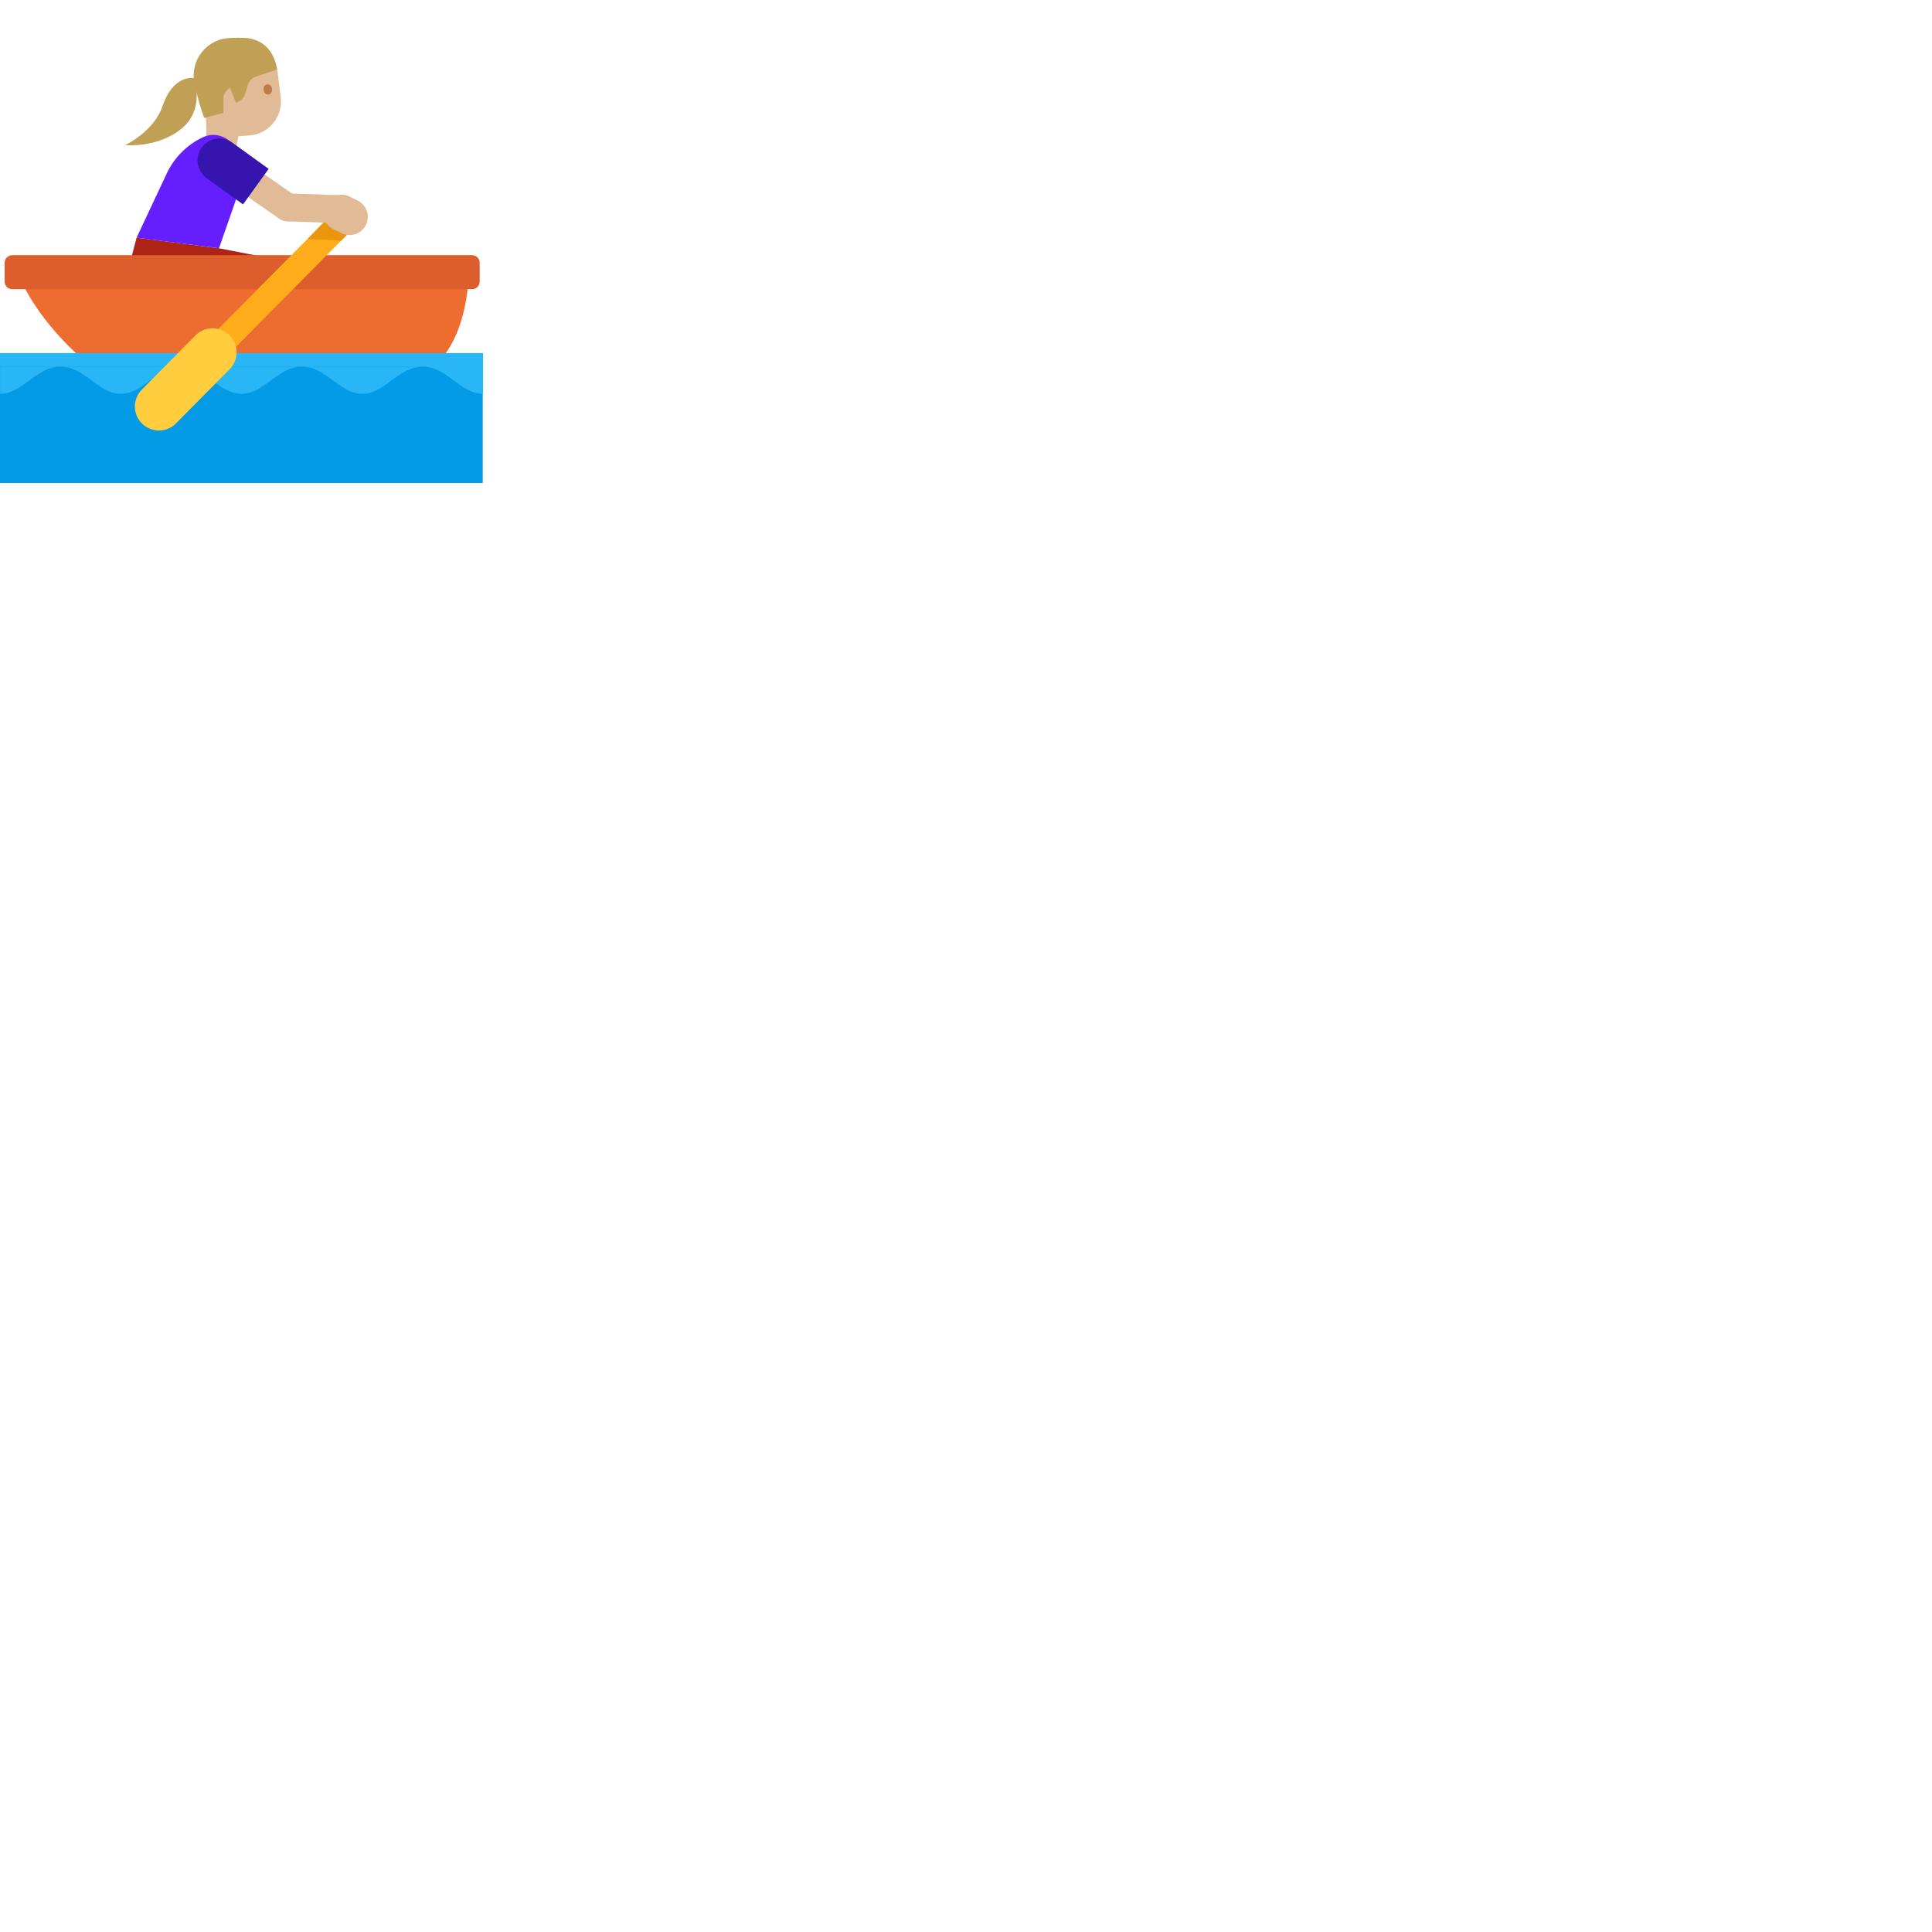 <svg xmlns="http://www.w3.org/2000/svg" version="1.1" viewBox="0 0 512 512" fill="currentColor"><path fill="#e0bb95" d="m55.01 29.67l-.55 10.21l7.73 1.35l3.84-19.94z"/><path fill="#ad2315" d="m34.64 68.94l1.56-5.96l21.85 2.82l16.24 3.14v3.79H34.64z"/><path fill="#e0bb95" d="m61.757 49.443l4.227-6.085l12.311 8.55l-4.226 6.086z"/><circle cx="76.21" cy="54.93" r="3.75" fill="#e0bb95" transform="rotate(-7.406 76.208 54.929)"/><path fill="#e0bb95" d="m53.6 19.7l1.36 17l11.1-.8c5.16-.37 8.96-4.98 8.33-10.12l-.76-6.22c-.7-5.75-6.21-9.64-11.86-8.38l-2.24.5a7.595 7.595 0 0 0-5.93 8.02"/><path fill="#bfa055" d="m54.12 31.26l5.11-1.34l-.02-3.66c-.01-1.23.66-2.37 1.75-2.96l1.55 3.91a3.532 3.532 0 0 0 2.48-2.39l.7-2.34c.3-1.01 1.08-1.82 2.08-2.16l5.65-1.91s-.69-8.02-8.69-8.36c-1.38-.06-2.74-.04-4.04.04c-6.04.35-10.36 5.98-9.16 11.91c.63 3.16 1.5 6.25 2.59 9.26"/><path fill="#c17b47" d="M69.84 23.81c.07.75.64 1.31 1.27 1.25c.62-.06 1.07-.72.99-1.47c-.08-.75-.64-1.31-1.26-1.25c-.63.05-1.07.71-1 1.47"/><path fill="#651fff" d="m64.85 44.53l-2.49 8.87l-4.32 12.4l-21.84-2.82l7.98-16.99c2-4.27 5.41-7.63 9.55-9.6c3.23-1.54 7.11-.19 8.66 3.04z"/><path fill="#3615af" d="m71.2 44.75l-6.8 9.42l-9.64-6.95a5.809 5.809 0 0 1-1.31-8.11a5.809 5.809 0 0 1 8.11-1.31z"/><path fill="#ed6c30" d="M5.01 73.15h119.16s-.14 17.86-10.63 24.98H25.52S11.68 88.22 5.01 73.15"/><path fill="#db5e2c" d="M125.09 76.64H3.25c-1.12 0-2.02-.9-2.02-2.02v-4.97c0-1.12.9-2.02 2.02-2.02H125.1c1.12 0 2.02.9 2.02 2.02v4.97c0 1.12-.91 2.02-2.03 2.02"/><path fill="#ffad1a" d="m60.384 94.082l-4.725-4.68l32.356-32.668l4.725 4.68z"/><path fill="#ea960f" d="m90.41 63.8l-8.88-.48l9.86-10.24l5.27 4.29z"/><path fill="#e0bb95" d="m76.356 58.67l.254-7.405l12.682.436l-.254 7.405z"/><path fill="#e0bb95" d="M96.98 59.59a4.823 4.823 0 0 1-6.45 2.21l-2.17-1.06a4.823 4.823 0 0 1-2.21-6.45a4.823 4.823 0 0 1 6.45-2.21l2.17 1.06a4.823 4.823 0 0 1 2.21 6.45"/><path fill="#039be5" d="M0 93.58h127.93V128H0z"/><g fill="#29b6f6"><path d="M.03 104.36c6.06 0 9.43-7.19 16-7.19h-16zm16-7.18c6.57 0 9.93 7.19 16 7.19s9.43-7.19 16-7.19z"/><path d="M48.02 97.18c6.57 0 9.93 7.19 16 7.19c6.06 0 9.43-7.19 16-7.19z"/><path d="M80.01 97.18c6.57 0 9.93 7.19 16 7.19c6.06 0 9.43-7.19 16-7.19z"/><path d="M112 97.18c6.57 0 9.93 7.19 16 7.19v-7.19zM0 93.58h128v3.59H0z"/></g><path fill="#ffcd3e" d="M60.81 88.85c2.5 2.47 2.52 6.5.04 9L46.64 112.2a6.355 6.355 0 0 1-9 .04a6.355 6.355 0 0 1-.04-9l14.21-14.35c2.47-2.5 6.5-2.52 9-.04"/><path fill="#bfa055" d="M51.4 20.69s-5.48-1.06-8.32 7.41c-2.26 6.75-9.92 10.36-9.92 10.36s8.53.85 14.92-4.34s3.32-13.43 3.32-13.43"/></svg>